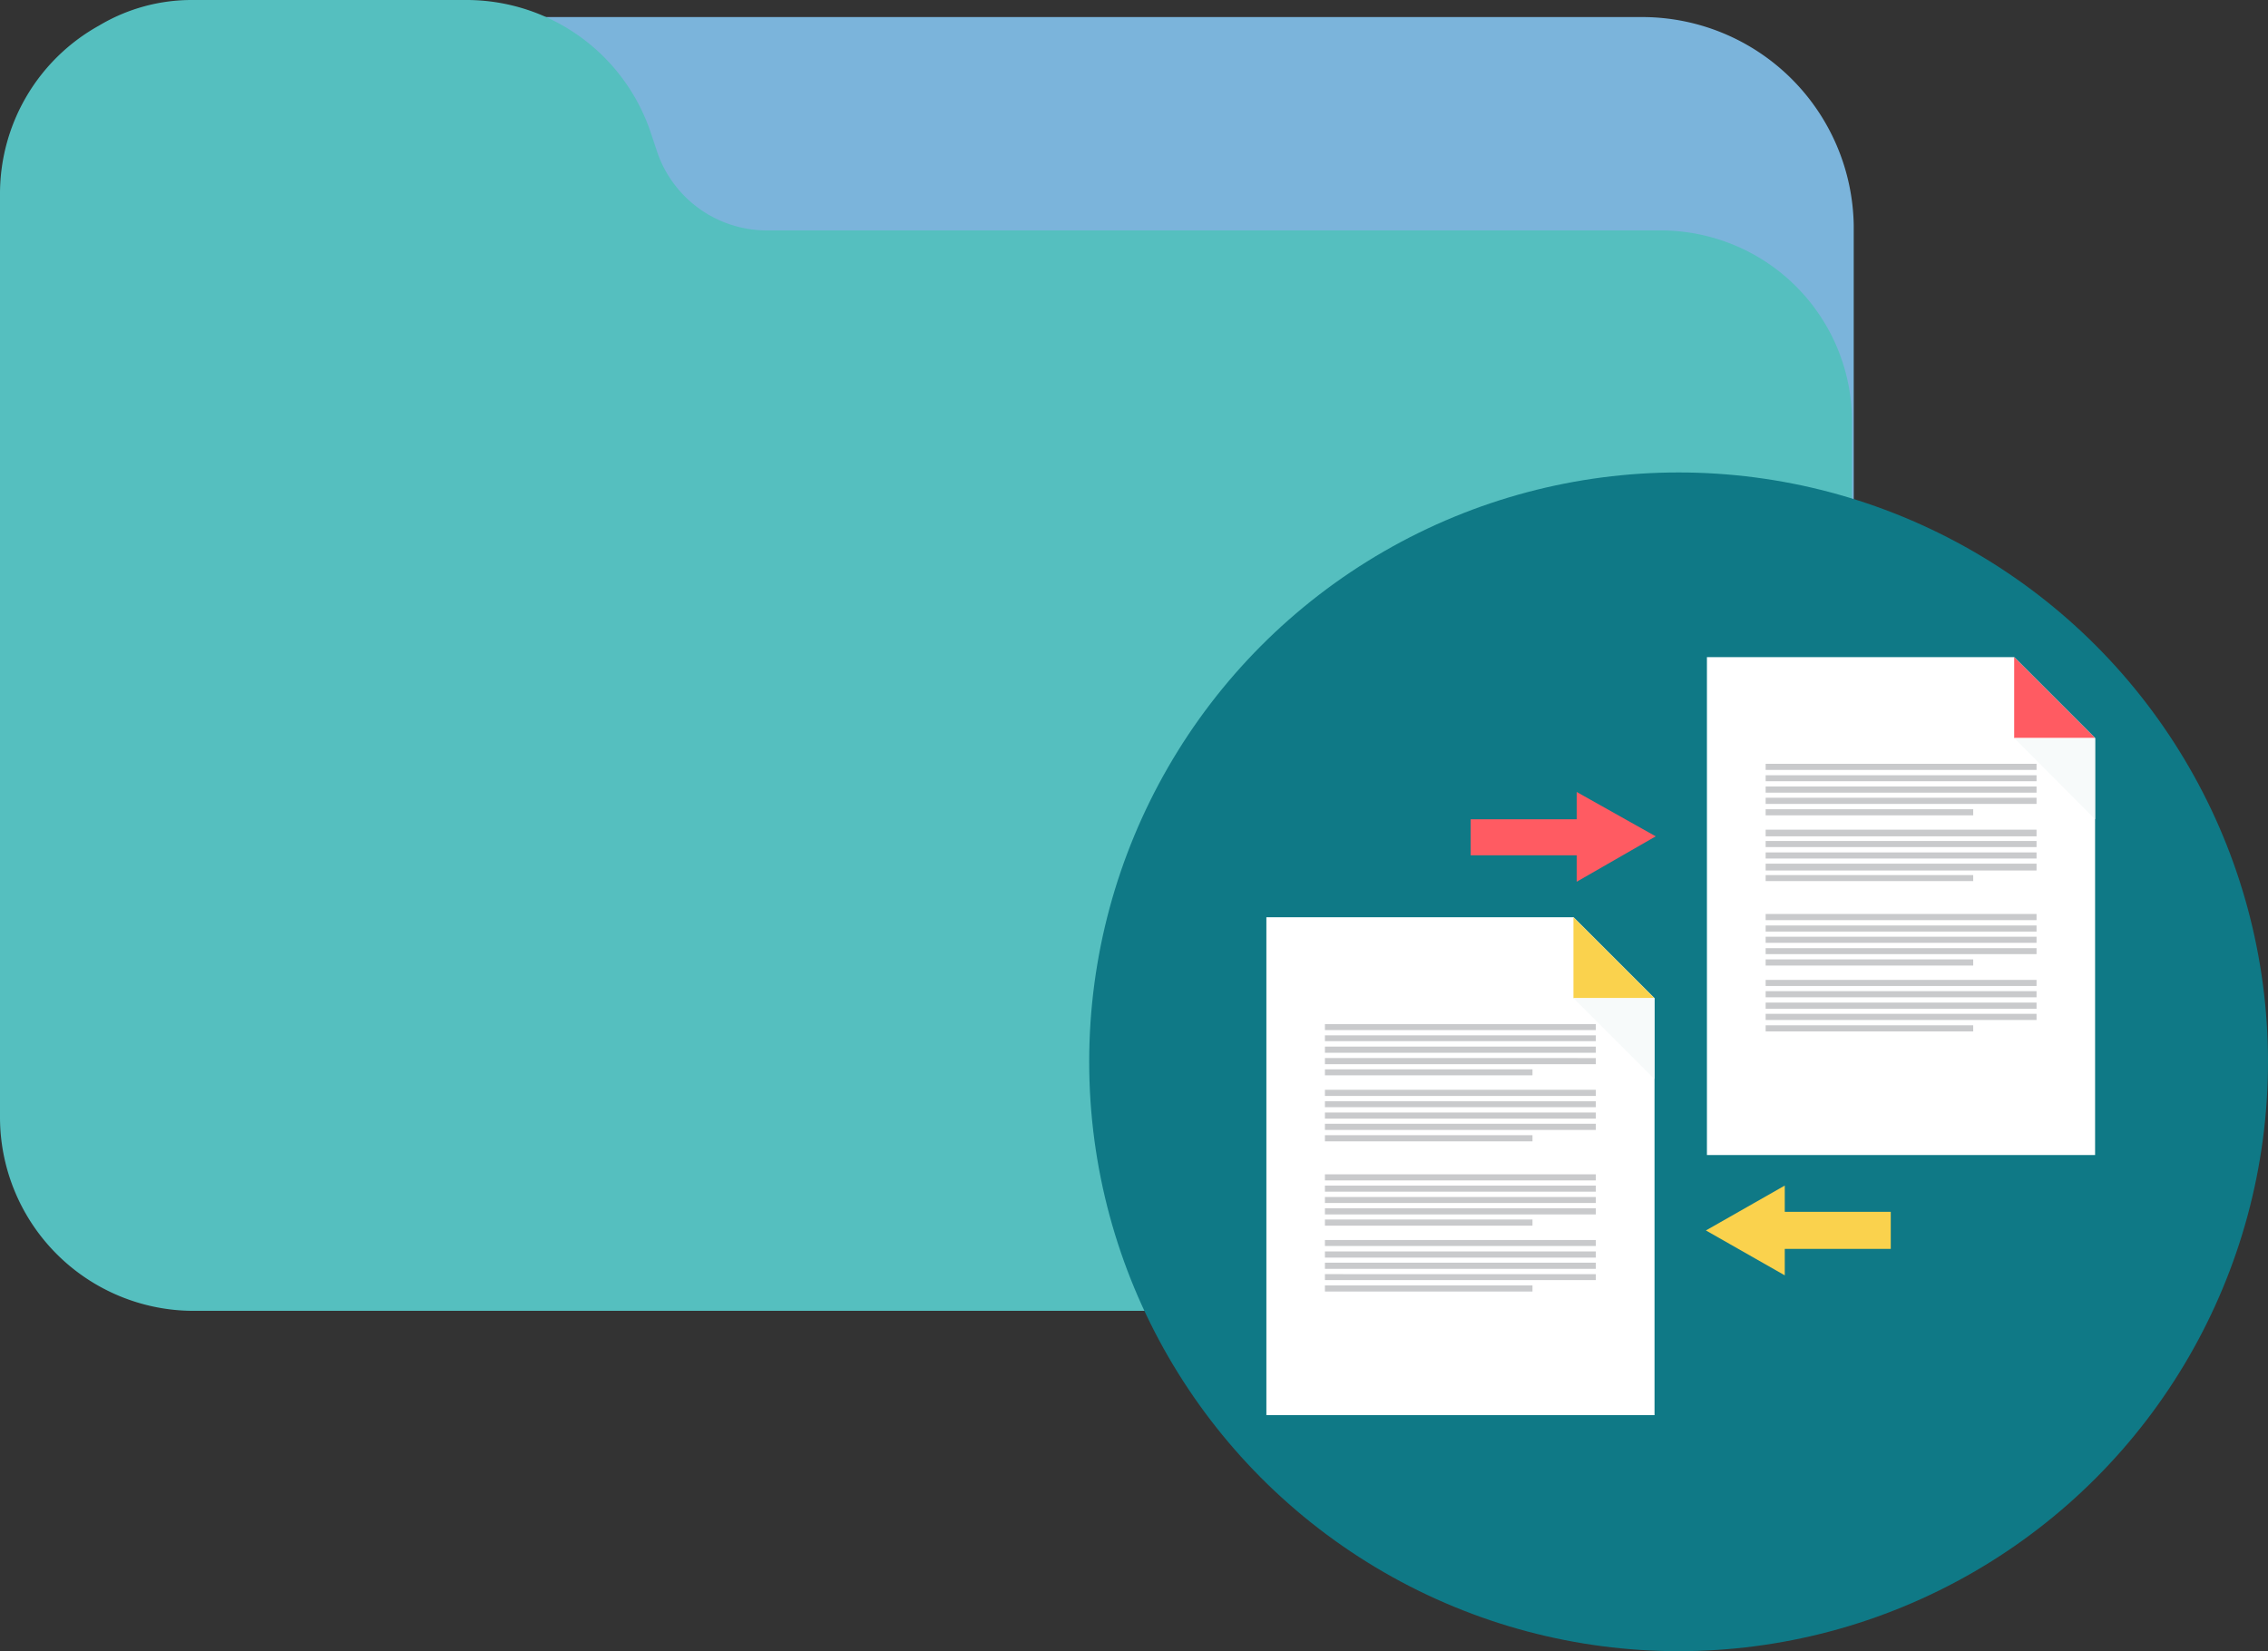 <svg xmlns="http://www.w3.org/2000/svg" viewBox="0 0 132.87 96.74"><rect x="0" y="0" width="132.87" height="96.74" fill="#333333" stroke="none"/><defs><style>.cls-1{fill:#7bb4db;}.cls-2{fill:#55bfbf;}.cls-3{fill:#0f7986;}.cls-4{fill:#fff;}.cls-5{fill:#c9cacc;}.cls-6{fill:#fad24d;}.cls-7{fill:#f7fafa;}.cls-8{fill:#ff5b62;}</style></defs><g id="Camada_2" data-name="Camada 2"><g id="Camada_1-2" data-name="Camada 1"><path class="cls-1" d="M96.3,1H12.7A12.27,12.27,0,0,0,.4,13.2a8.08,8.08,0,0,0,.1,1.6,2.49,2.49,0,0,0,2.8,2.1,3.18,3.18,0,0,0,.9-.3,6.44,6.44,0,0,1,3.6-.9H25.3a7.33,7.33,0,0,1,7,5l.4,1.3a12.38,12.38,0,0,0,11.7,8.4h56.8a6.86,6.86,0,0,1,3.7,1,2.47,2.47,0,0,0,3.4-.9,2.66,2.66,0,0,0,.3-1.2V13.2A12.4,12.4,0,0,0,96.3,1Z"/><path class="cls-2" d="M102.9,15a11.29,11.29,0,0,0-5.7-1.5H44.9a6.79,6.79,0,0,1-6.4-4.6l-.4-1.2A11.39,11.39,0,0,0,27.4,0H11.3A10.58,10.58,0,0,0,5.8,1.5,11.27,11.27,0,0,0,0,11.3V65.5A11.35,11.35,0,0,0,11.3,76.8H97.2a11.35,11.35,0,0,0,11.3-11.3h0V24.8A11.2,11.2,0,0,0,102.9,15Z"/><circle class="cls-3" cx="98.34" cy="62.21" r="34.53"/><path class="cls-4" d="M74.19,53.74h18l4.74,4.74V82.91H74.19Z"/><path class="cls-5" d="M77.62,60H93.49v.35H77.62Zm0,3.85H93.49v.36H77.62Zm0,.67H93.49v.35H77.62Zm0,.66H93.49v.36H77.62Zm0,.66H93.49v.36H77.62Zm0-5.18H93.49V61H77.62Zm0,.66H93.49v.36H77.62Zm0,.67H93.49v.36H77.62Zm0,.66H89.78V63H77.62Zm0,3.86H89.78v.36H77.62Z"/><path class="cls-6" d="M92.18,53.74v4.74h4.74Z"/><path class="cls-7" d="M96.92,63.22V58.48H92.18Z"/><path class="cls-5" d="M77.62,68.8H93.49v.36H77.62Zm0,3.85H93.49V73H77.62Zm0,.67H93.49v.36H77.62Zm0,.66H93.49v.36H77.62Zm0,.67H93.49V75H77.62Zm0-5.19H93.49v.36H77.62Zm0,.67H93.49v.35H77.62Zm0,.66H93.49v.36H77.62Zm0,.66H89.78v.36H77.62Zm0,3.86H89.78v.36H77.62Z"/><path class="cls-4" d="M100,38.5h18l4.74,4.74V67.67H100Z"/><path class="cls-5" d="M103.44,44.75h15.87v.36H103.44Zm0,3.86h15.87V49H103.44Zm0,.66h15.87v.36H103.44Zm0,.67h15.87v.36H103.44Zm0,.66h15.87V51H103.44Zm0-5.18h15.87v.35H103.44Zm0,.66h15.87v.36H103.44Zm0,.66h15.87v.36H103.44Zm0,.67H115.6v.36H103.44Zm0,3.86H115.6v.35H103.44Z"/><path class="cls-8" d="M118,38.5v4.74h4.74Z"/><path class="cls-7" d="M122.74,48V43.24H118Z"/><path class="cls-5" d="M103.44,53.55h15.87v.36H103.44Zm0,3.86h15.87v.36H103.44Zm0,.66h15.87v.36H103.44Zm0,.67h15.87v.36H103.44Zm0,.66h15.87v.36H103.44Zm0-5.18h15.87v.36H103.44Zm0,.66h15.87v.36H103.44Zm0,.67h15.87v.35H103.44Zm0,.66H115.6v.36H103.44Zm0,3.86H115.6v.36H103.44Z"/><path class="cls-6" d="M110.77,73.17h-6.21v1.55l-4.62-2.63,4.62-2.63V71h6.21Z"/><path class="cls-8" d="M86.16,50.11h6.21v1.55L97,49,92.37,46.4V48H86.16v2.16Z"/></g></g></svg>
